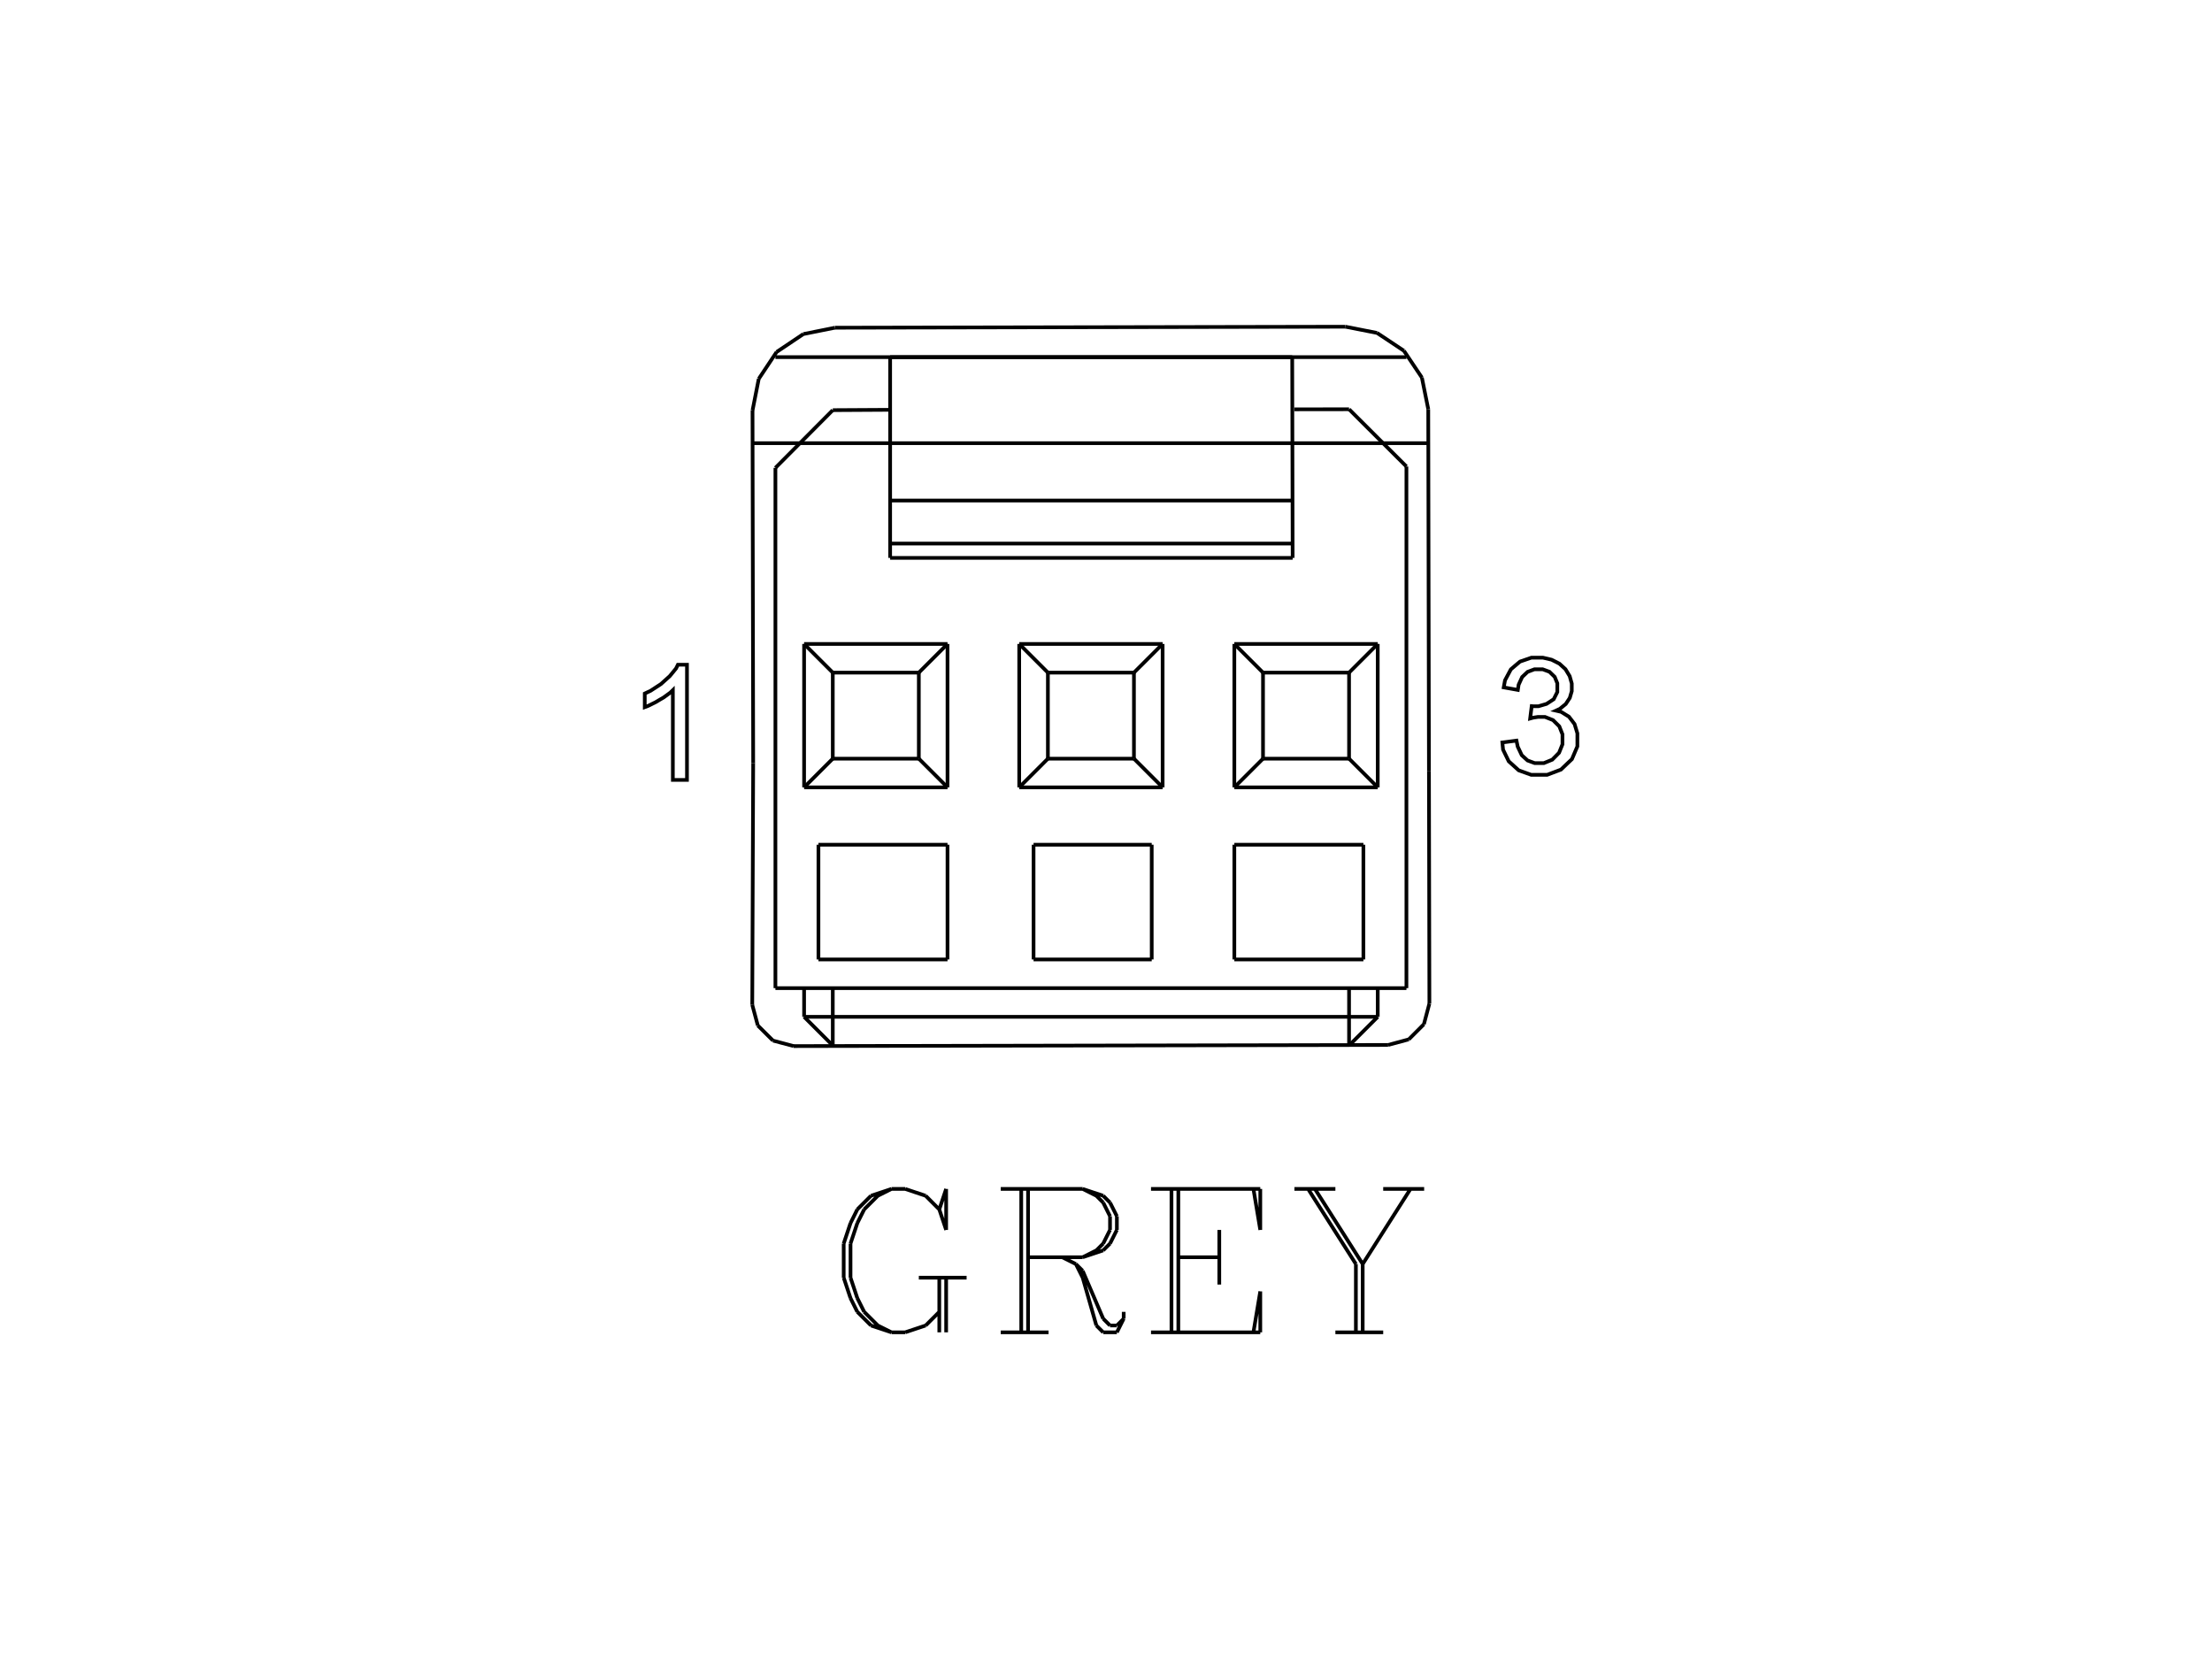 <?xml version="1.0" standalone="no"?><svg xmlns="http://www.w3.org/2000/svg" width="600.000" height="450.000" viewBox="0.0 0.0 600.000 450.000" version="1.1">
<title>Acme Converter - Post-processed with EDS-Designer: 14.44 (info@symca.com)</title>
<desc>Acme Converter - Post-processed with EDS-Designer: 14.44 (info@symca.com)</desc>
<g id="EDS_STYLE_GROUP" fill="none" stroke="black" stroke-width="1.0">
<g id="0" display="visible">
<path d="M254.78 328.05L256.64 333.61M256.64 333.61L256.64 322.49M256.64 322.49L254.78 328.05M254.78 328.05L251.08 324.35M251.08 324.35L245.52 322.49M245.52 322.49L241.82 322.49M241.82 322.49L236.26 324.35M236.26 324.35L232.55 328.05M232.55 328.05L230.7 331.76M230.7 331.76L228.85 337.31M228.85 337.31L228.85 346.57M228.85 346.57L230.7 352.13M230.7 352.13L232.55 355.84M232.55 355.84L236.26 359.54M236.26 359.54L241.82 361.39M241.82 361.39L245.52 361.39M245.52 361.39L251.08 359.54M251.08 359.54L254.78 355.84M241.82 322.49L238.11 324.35M238.11 324.35L234.41 328.05M234.41 328.05L232.55 331.76M232.55 331.76L230.7 337.31M230.7 337.31L230.7 346.57M230.7 346.57L232.55 352.13M232.55 352.13L234.41 355.84M234.41 355.84L238.11 359.54M238.11 359.54L241.82 361.39M254.78 346.57L254.78 361.39M256.64 346.57L256.64 361.39M249.23 346.57L262.19 346.57M277.01 361.39L277.01 322.49M278.86 322.49L278.86 361.39M271.45 322.49L293.68 322.49M293.68 322.49L299.24 324.35M299.24 324.35L301.09 326.2M301.09 326.2L302.95 329.9M302.95 329.9L302.95 333.61M302.95 333.61L301.09 337.31M301.09 337.31L299.24 339.16M299.24 339.16L293.68 341.02M293.68 341.02L278.86 341.02M293.68 322.49L297.39 324.35M297.39 324.35L299.24 326.2M299.24 326.2L301.09 329.9M301.09 329.9L301.09 333.61M301.09 333.61L299.24 337.31M299.24 337.31L297.39 339.16M297.39 339.16L293.68 341.02M271.45 361.39L284.42 361.39M288.13 341.02L291.83 342.87M291.83 342.87L293.68 344.72M293.68 344.72L299.24 357.69M299.24 357.69L301.09 359.54M301.09 359.54L302.95 359.54M302.95 359.54L304.8 357.69M291.83 342.87L293.68 346.57M293.68 346.57L297.39 359.54M297.39 359.54L299.24 361.39M299.24 361.39L302.95 361.39M302.95 361.39L304.8 357.69M304.8 357.69L304.8 355.84M317.76 361.39L317.76 322.49M319.62 322.49L319.62 361.39M330.73 333.61L330.73 348.43M312.21 322.49L341.85 322.49M341.85 322.49L341.85 333.61M341.85 333.61L339.99 322.49M319.62 341.02L330.73 341.02M312.21 361.39L341.85 361.39M341.85 361.39L341.85 350.28M341.85 350.28L339.99 361.39M354.81 322.49L367.78 342.87M367.78 342.87L367.78 361.39M356.66 322.49L369.63 342.87M369.63 342.87L369.63 361.39M382.6 322.49L369.63 342.87M351.11 322.49L362.22 322.49M375.19 322.49L386.3 322.49M362.22 361.39L375.19 361.39"/>
<path d="M204.12 111.34L204.3 206.96"/>
<path d="M226.48 88.89L217.91 90.61M217.91 90.61L210.65 95.48M210.65 95.48L205.81 102.76M205.81 102.76L204.12 111.34"/>
<path d="M257.01 213.57L218.11 213.57"/>
<path d="M204.3 206.96L204.05 272.57"/>
<path d="M204.05 272.57L205.56 278.17M205.56 278.17L209.67 282.26M209.67 282.26L215.28 283.75"/>
<path d="M257.01 229.13L222 229.13M222 229.13L222 260.25M222 260.25L257.01 260.25M257.01 260.25L257.01 229.13"/>
<path d="M387.6 209.23L387.41 110.98"/>
<path d="M387.41 110.98L385.68 102.41M385.68 102.41L380.81 95.15M380.81 95.15L373.53 90.31M373.53 90.31L364.96 88.62"/>
<path d="M373.71 213.57L334.81 213.57"/>
<path d="M387.72 272.21L387.6 209.23"/>
<path d="M376.53 283.44L382.13 281.93M382.13 281.93L386.23 277.82M386.23 277.82L387.72 272.21"/>
<path d="M369.82 229.13L334.81 229.13M334.81 229.13L334.81 260.25M334.81 260.25L369.82 260.25M369.82 260.25L369.82 229.13"/>
<path d="M364.96 88.62L226.48 88.89"/>
<path d="M215.28 283.75L376.53 283.44"/>
<path d="M365.93 111.01L351.09 111.03"/>
<path d="M381.49 126.54L365.93 111.01"/>
<path d="M241.45 111.16L225.89 111.25"/>
<path d="M210.33 126.9L225.89 111.25"/>
<path d="M350.51 96.87L241.45 96.87M241.45 96.87L241.45 151.33M241.45 151.33L350.63 151.33M350.63 151.33L350.51 96.87"/>
<path d="M312.4 229.13L280.35 229.13M280.35 229.13L280.35 260.25M280.35 260.25L312.4 260.25M312.4 260.25L312.4 229.13"/>
<path d="M315.36 213.57L276.46 213.57"/>
<path d="M218.11 174.67L257.01 174.67"/>
<path d="M257.01 174.67L257.01 213.57"/>
<path d="M218.11 174.67L218.11 213.57"/>
<path d="M218.11 213.57L218.11 213.57"/>
<path d="M276.46 213.57L276.46 174.67"/>
<path d="M276.46 174.67L315.36 174.67"/>
<path d="M315.36 174.67L315.36 213.57"/>
<path d="M334.81 213.57L334.81 174.67"/>
<path d="M334.81 174.67L373.71 174.67"/>
<path d="M373.71 174.67L373.71 213.57"/>
<path d="M365.93 205.79L365.93 182.45"/>
<path d="M365.93 182.45L342.59 182.45"/>
<path d="M342.59 182.45L342.59 205.79"/>
<path d="M342.59 205.79L365.93 205.79"/>
<path d="M249.23 182.45L225.89 182.45"/>
<path d="M225.89 182.45L225.89 205.79"/>
<path d="M225.89 205.79L249.23 205.79"/>
<path d="M249.23 205.79L249.23 182.45"/>
<path d="M307.58 205.79L307.58 182.45"/>
<path d="M307.58 182.45L284.24 182.45"/>
<path d="M284.24 182.45L284.24 205.79"/>
<path d="M284.24 205.79L307.58 205.79"/>
<path d="M225.89 205.79L218.11 213.57"/>
<path d="M225.89 182.45L218.11 174.67"/>
<path d="M249.23 182.45L257.01 174.67"/>
<path d="M249.23 205.79L257.01 213.57"/>
<path d="M276.46 174.67L284.24 182.45"/>
<path d="M307.58 182.45L315.36 174.67"/>
<path d="M315.36 213.57L307.58 205.79"/>
<path d="M284.24 205.79L276.46 213.57"/>
<path d="M334.81 174.67L342.59 182.45"/>
<path d="M365.93 182.45L373.71 174.67"/>
<path d="M365.93 205.79L373.71 213.57"/>
<path d="M334.81 213.57L342.59 205.79"/>
<path d="M241.45 135.77L350.37 135.77"/>
<path d="M387.42 120.21L204.13 120.21"/>
<path d="M241.45 147.44L350.37 147.44"/>
<path d="M210.33 96.87L381.49 96.87"/>
<path d="M210.33 268.03L381.49 268.03"/>
<path d="M381.49 268.03L381.49 126.54"/>
<path d="M210.33 126.9L210.33 268.03"/>
<path d="M218.11 275.81L373.71 275.81"/>
<path d="M225.89 268.03L225.89 283.59"/>
<path d="M365.93 268.03L365.93 283.59"/>
<path d="M218.11 275.81L225.89 283.59"/>
<path d="M365.93 283.59L373.71 275.81"/>
<path d="M373.71 275.81L373.71 268.03"/>
<path d="M218.11 275.81L218.11 268.03"/>
<path d="M186.34 211.55L182.51 211.55 182.51 187.2 181.83 187.86 180.02 189.18 178.9 189.83 177.79 190.49 175.78 191.48 174.89 191.81 174.89 188.12 176.49 187.36 179.29 185.54 180.49 184.46 181.68 183.39 183.38 181.31 183.88 180.3 186.34 180.3 186.34 211.55Z"/>
<path d="M407.51 201.39L411.34 200.89 411.67 202.51 412.78 204.85 413.56 205.56 414.35 206.28 416.28 206.99 417.42 206.99 418.77 206.99 421.05 206.06 421.97 205.13 422.89 204.19 423.82 201.88 423.82 200.51 423.82 199.19 422.96 197.02 422.1 196.17 421.24 195.32 419.06 194.46 417.74 194.46 417.2 194.46 415.85 194.67 415.05 194.89 415.47 191.53 415.66 191.55 415.97 191.57 416.08 191.57 417.3 191.57 419.49 190.93 420.47 190.3 421.44 189.66 422.42 187.71 422.42 186.38 422.42 185.34 421.71 183.6 421 182.91 420.29 182.22 418.45 181.54 417.33 181.54 416.22 181.54 414.36 182.24 413.62 182.94 412.88 183.64 411.92 185.74 411.71 187.14 407.88 186.45 408.23 184.53 409.82 181.56 411.06 180.5 412.31 179.45 415.39 178.39 417.24 178.39 418.51 178.39 420.85 178.94 421.93 179.48 423 180.03 424.63 181.52 425.2 182.46 425.77 183.4 426.34 185.41 426.34 186.47 426.34 187.47 425.8 189.31 425.26 190.13 424.71 190.96 423.11 192.27 422.05 192.76 423.43 193.08 425.57 194.4 426.34 195.4 427.1 196.41 427.86 198.92 427.86 200.42 427.86 202.46 426.38 205.92 424.89 207.33 423.41 208.75 419.66 210.17 417.39 210.17 415.34 210.17 411.95 208.95 410.59 207.72 409.24 206.5 407.7 203.34 407.51 201.39 407.51 201.39Z"/>
</g>
</g>
</svg>
